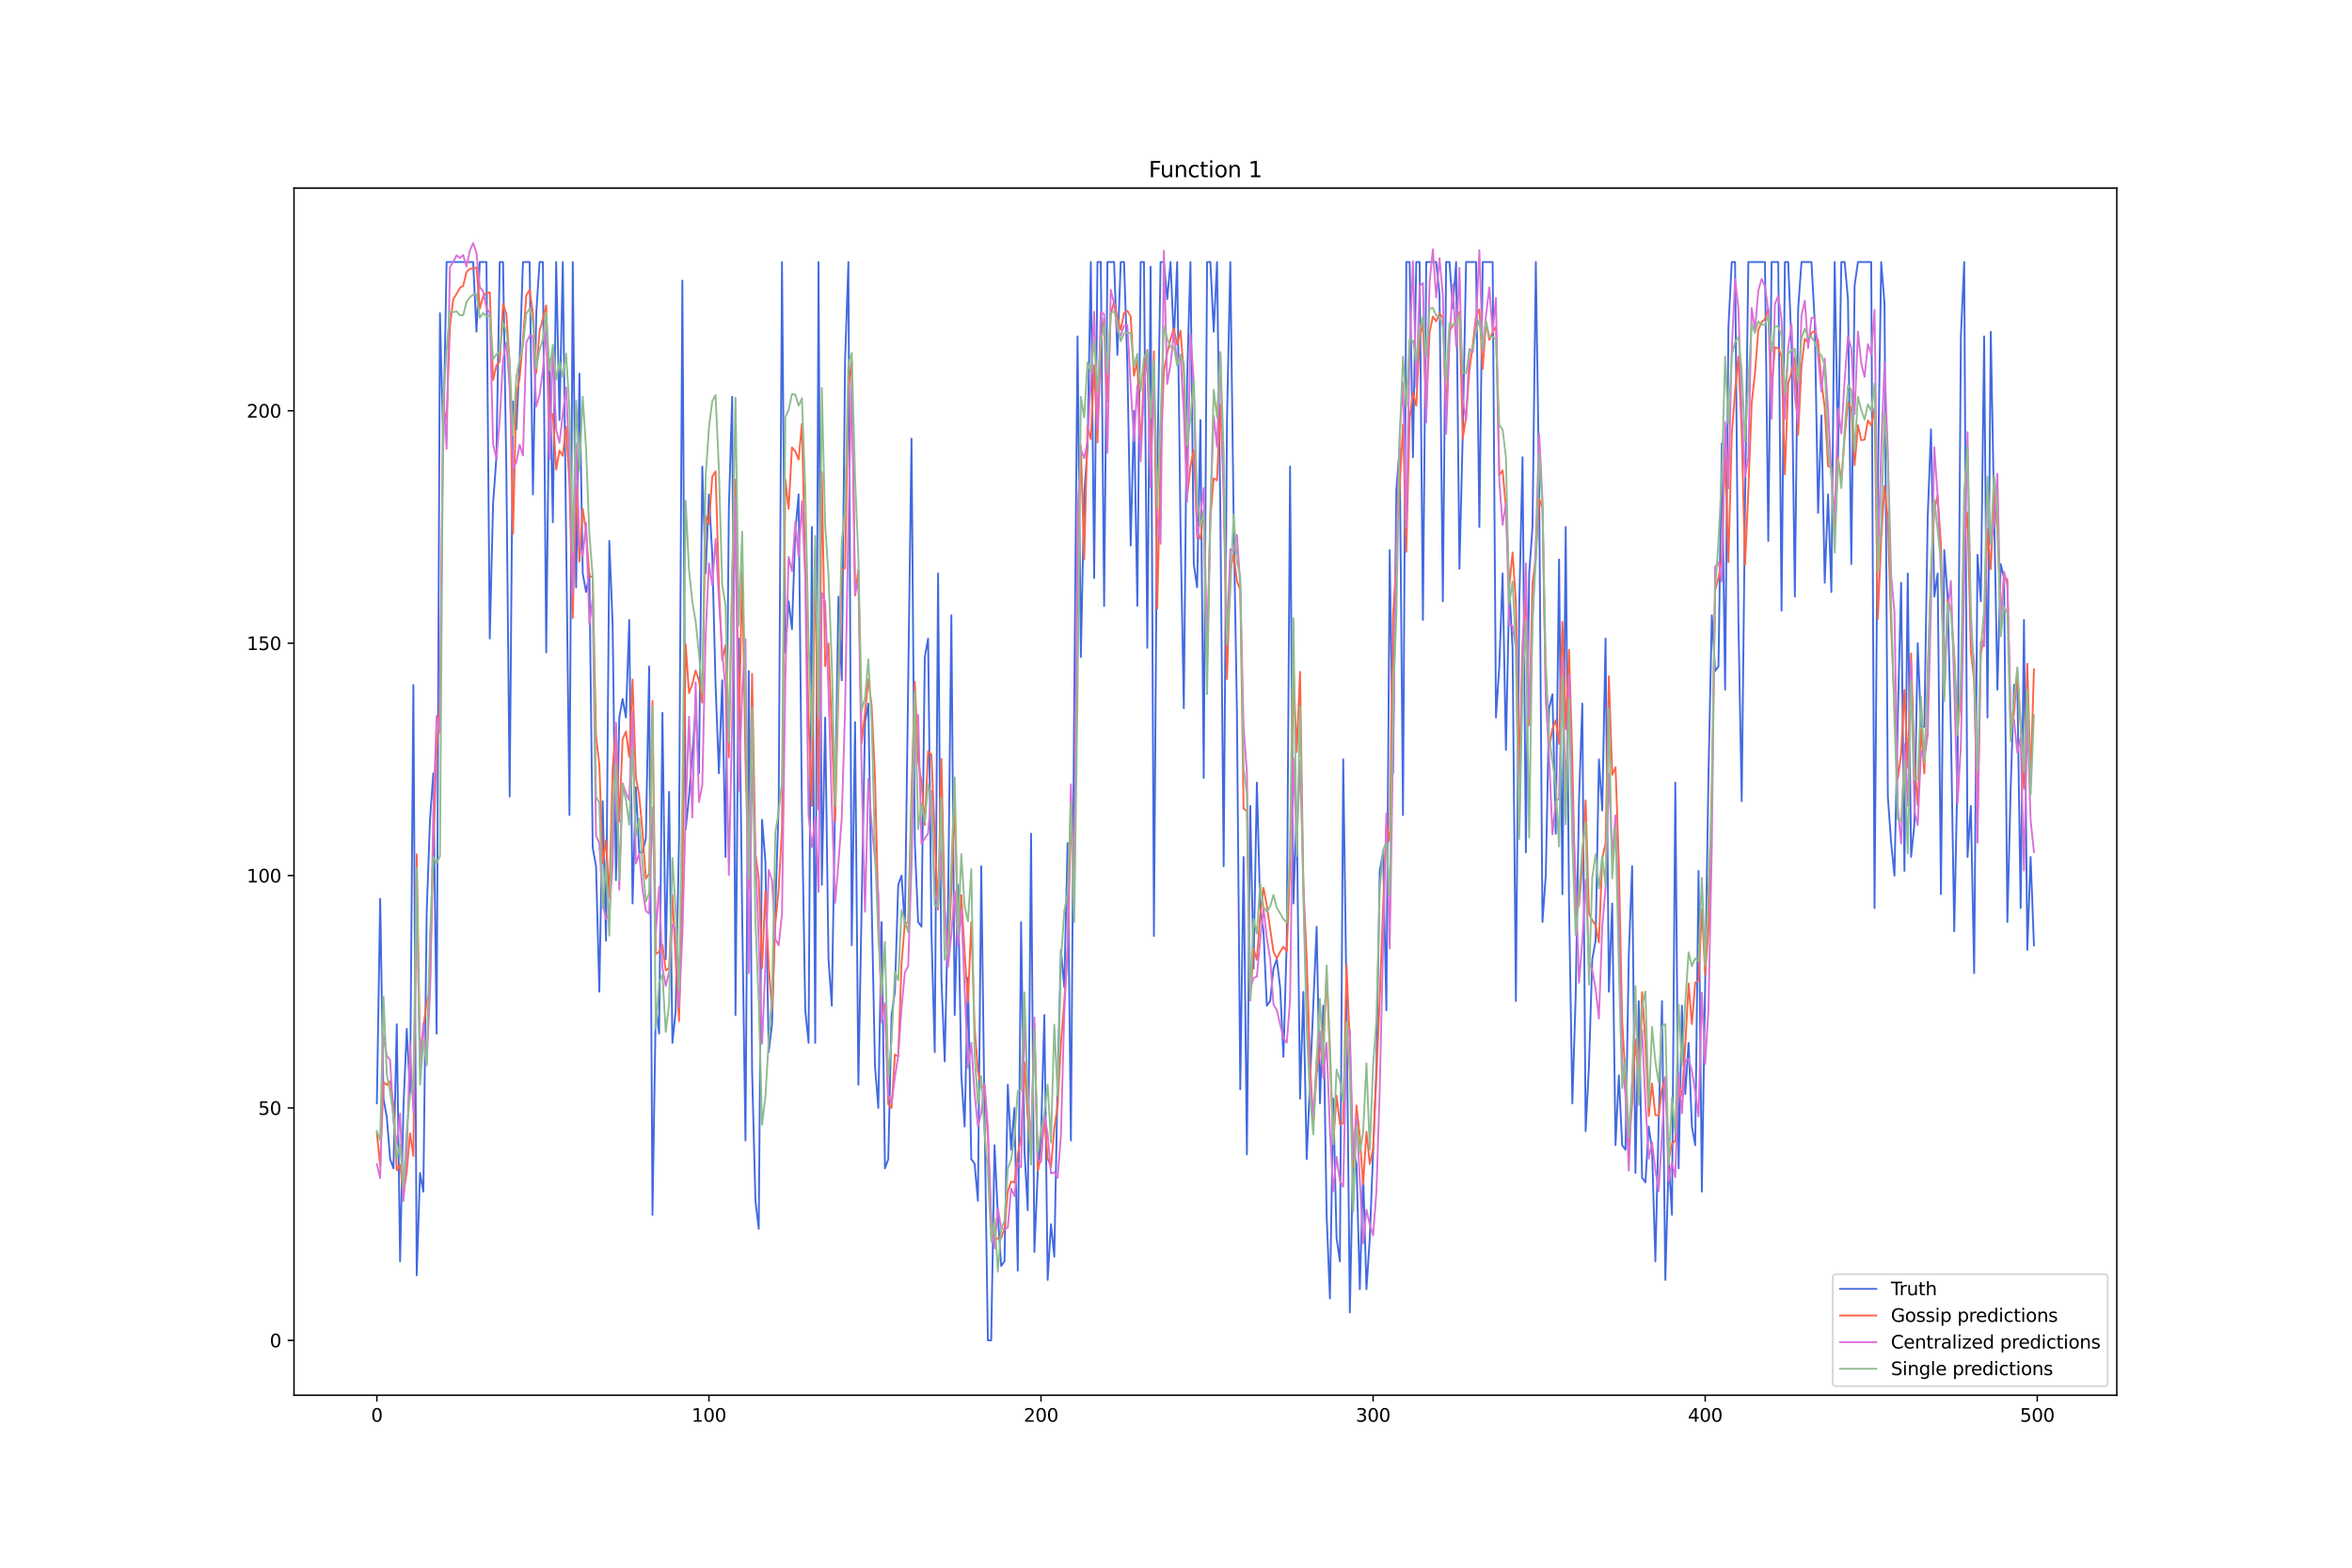<?xml version="1.0" encoding="utf-8" standalone="no"?>
<!DOCTYPE svg PUBLIC "-//W3C//DTD SVG 1.1//EN"
  "http://www.w3.org/Graphics/SVG/1.1/DTD/svg11.dtd">
<svg xmlns:xlink="http://www.w3.org/1999/xlink" width="1296pt" height="864pt" viewBox="0 0 1296 864" xmlns="http://www.w3.org/2000/svg" version="1.1">
 <defs>
  <style type="text/css">*{stroke-linejoin: round; stroke-linecap: butt}</style>
 </defs>
 <g id="figure_1">
  <g id="patch_1">
   <path d="M 0 864 
L 1296 864 
L 1296 0 
L 0 0 
z
" style="fill: #ffffff"/>
  </g>
  <g id="axes_1">
   <g id="patch_2">
    <path d="M 162 768.96 
L 1166.4 768.96 
L 1166.4 103.68 
L 162 103.68 
z
" style="fill: #ffffff"/>
   </g>
   <g id="matplotlib.axis_1">
    <g id="xtick_1">
     <g id="line2d_1">
      <defs>
       <path id="m6fb1035864" d="M 0 0 
L 0 3.5 
" style="stroke: #000000; stroke-width: 0.8"/>
      </defs>
      <g>
       <use xlink:href="#m6fb1035864" x="207.655" y="768.96" style="stroke: #000000; stroke-width: 0.8"/>
      </g>
     </g>
     <g id="text_1">
      <!-- 0 -->
      <g transform="translate(204.473 783.558) scale(0.1 -0.1)">
       <defs>
        <path id="DejaVuSans-30" d="M 2034 4250 
Q 1547 4250 1301 3770 
Q 1056 3291 1056 2328 
Q 1056 1369 1301 889 
Q 1547 409 2034 409 
Q 2525 409 2770 889 
Q 3016 1369 3016 2328 
Q 3016 3291 2770 3770 
Q 2525 4250 2034 4250 
z
M 2034 4750 
Q 2819 4750 3233 4129 
Q 3647 3509 3647 2328 
Q 3647 1150 3233 529 
Q 2819 -91 2034 -91 
Q 1250 -91 836 529 
Q 422 1150 422 2328 
Q 422 3509 836 4129 
Q 1250 4750 2034 4750 
z
" transform="scale(0.016)"/>
       </defs>
       <use xlink:href="#DejaVuSans-30"/>
      </g>
     </g>
    </g>
    <g id="xtick_2">
     <g id="line2d_2">
      <g>
       <use xlink:href="#m6fb1035864" x="390.639" y="768.96" style="stroke: #000000; stroke-width: 0.8"/>
      </g>
     </g>
     <g id="text_2">
      <!-- 100 -->
      <g transform="translate(381.095 783.558) scale(0.1 -0.1)">
       <defs>
        <path id="DejaVuSans-31" d="M 794 531 
L 1825 531 
L 1825 4091 
L 703 3866 
L 703 4441 
L 1819 4666 
L 2450 4666 
L 2450 531 
L 3481 531 
L 3481 0 
L 794 0 
L 794 531 
z
" transform="scale(0.016)"/>
       </defs>
       <use xlink:href="#DejaVuSans-31"/>
       <use xlink:href="#DejaVuSans-30" x="63.623"/>
       <use xlink:href="#DejaVuSans-30" x="127.246"/>
      </g>
     </g>
    </g>
    <g id="xtick_3">
     <g id="line2d_3">
      <g>
       <use xlink:href="#m6fb1035864" x="573.623" y="768.96" style="stroke: #000000; stroke-width: 0.8"/>
      </g>
     </g>
     <g id="text_3">
      <!-- 200 -->
      <g transform="translate(564.079 783.558) scale(0.1 -0.1)">
       <defs>
        <path id="DejaVuSans-32" d="M 1228 531 
L 3431 531 
L 3431 0 
L 469 0 
L 469 531 
Q 828 903 1448 1529 
Q 2069 2156 2228 2338 
Q 2531 2678 2651 2914 
Q 2772 3150 2772 3378 
Q 2772 3750 2511 3984 
Q 2250 4219 1831 4219 
Q 1534 4219 1204 4116 
Q 875 4013 500 3803 
L 500 4441 
Q 881 4594 1212 4672 
Q 1544 4750 1819 4750 
Q 2544 4750 2975 4387 
Q 3406 4025 3406 3419 
Q 3406 3131 3298 2873 
Q 3191 2616 2906 2266 
Q 2828 2175 2409 1742 
Q 1991 1309 1228 531 
z
" transform="scale(0.016)"/>
       </defs>
       <use xlink:href="#DejaVuSans-32"/>
       <use xlink:href="#DejaVuSans-30" x="63.623"/>
       <use xlink:href="#DejaVuSans-30" x="127.246"/>
      </g>
     </g>
    </g>
    <g id="xtick_4">
     <g id="line2d_4">
      <g>
       <use xlink:href="#m6fb1035864" x="756.607" y="768.96" style="stroke: #000000; stroke-width: 0.8"/>
      </g>
     </g>
     <g id="text_4">
      <!-- 300 -->
      <g transform="translate(747.063 783.558) scale(0.1 -0.1)">
       <defs>
        <path id="DejaVuSans-33" d="M 2597 2516 
Q 3050 2419 3304 2112 
Q 3559 1806 3559 1356 
Q 3559 666 3084 287 
Q 2609 -91 1734 -91 
Q 1441 -91 1130 -33 
Q 819 25 488 141 
L 488 750 
Q 750 597 1062 519 
Q 1375 441 1716 441 
Q 2309 441 2620 675 
Q 2931 909 2931 1356 
Q 2931 1769 2642 2001 
Q 2353 2234 1838 2234 
L 1294 2234 
L 1294 2753 
L 1863 2753 
Q 2328 2753 2575 2939 
Q 2822 3125 2822 3475 
Q 2822 3834 2567 4026 
Q 2313 4219 1838 4219 
Q 1578 4219 1281 4162 
Q 984 4106 628 3988 
L 628 4550 
Q 988 4650 1302 4700 
Q 1616 4750 1894 4750 
Q 2613 4750 3031 4423 
Q 3450 4097 3450 3541 
Q 3450 3153 3228 2886 
Q 3006 2619 2597 2516 
z
" transform="scale(0.016)"/>
       </defs>
       <use xlink:href="#DejaVuSans-33"/>
       <use xlink:href="#DejaVuSans-30" x="63.623"/>
       <use xlink:href="#DejaVuSans-30" x="127.246"/>
      </g>
     </g>
    </g>
    <g id="xtick_5">
     <g id="line2d_5">
      <g>
       <use xlink:href="#m6fb1035864" x="939.591" y="768.96" style="stroke: #000000; stroke-width: 0.8"/>
      </g>
     </g>
     <g id="text_5">
      <!-- 400 -->
      <g transform="translate(930.047 783.558) scale(0.1 -0.1)">
       <defs>
        <path id="DejaVuSans-34" d="M 2419 4116 
L 825 1625 
L 2419 1625 
L 2419 4116 
z
M 2253 4666 
L 3047 4666 
L 3047 1625 
L 3713 1625 
L 3713 1100 
L 3047 1100 
L 3047 0 
L 2419 0 
L 2419 1100 
L 313 1100 
L 313 1709 
L 2253 4666 
z
" transform="scale(0.016)"/>
       </defs>
       <use xlink:href="#DejaVuSans-34"/>
       <use xlink:href="#DejaVuSans-30" x="63.623"/>
       <use xlink:href="#DejaVuSans-30" x="127.246"/>
      </g>
     </g>
    </g>
    <g id="xtick_6">
     <g id="line2d_6">
      <g>
       <use xlink:href="#m6fb1035864" x="1122.575" y="768.96" style="stroke: #000000; stroke-width: 0.8"/>
      </g>
     </g>
     <g id="text_6">
      <!-- 500 -->
      <g transform="translate(1113.032 783.558) scale(0.1 -0.1)">
       <defs>
        <path id="DejaVuSans-35" d="M 691 4666 
L 3169 4666 
L 3169 4134 
L 1269 4134 
L 1269 2991 
Q 1406 3038 1543 3061 
Q 1681 3084 1819 3084 
Q 2600 3084 3056 2656 
Q 3513 2228 3513 1497 
Q 3513 744 3044 326 
Q 2575 -91 1722 -91 
Q 1428 -91 1123 -41 
Q 819 9 494 109 
L 494 744 
Q 775 591 1075 516 
Q 1375 441 1709 441 
Q 2250 441 2565 725 
Q 2881 1009 2881 1497 
Q 2881 1984 2565 2268 
Q 2250 2553 1709 2553 
Q 1456 2553 1204 2497 
Q 953 2441 691 2322 
L 691 4666 
z
" transform="scale(0.016)"/>
       </defs>
       <use xlink:href="#DejaVuSans-35"/>
       <use xlink:href="#DejaVuSans-30" x="63.623"/>
       <use xlink:href="#DejaVuSans-30" x="127.246"/>
      </g>
     </g>
    </g>
   </g>
   <g id="matplotlib.axis_2">
    <g id="ytick_1">
     <g id="line2d_7">
      <defs>
       <path id="m87d40d4998" d="M 0 0 
L -3.5 0 
" style="stroke: #000000; stroke-width: 0.8"/>
      </defs>
      <g>
       <use xlink:href="#m87d40d4998" x="162" y="738.72" style="stroke: #000000; stroke-width: 0.8"/>
      </g>
     </g>
     <g id="text_7">
      <!-- 0 -->
      <g transform="translate(148.637 742.519) scale(0.1 -0.1)">
       <use xlink:href="#DejaVuSans-30"/>
      </g>
     </g>
    </g>
    <g id="ytick_2">
     <g id="line2d_8">
      <g>
       <use xlink:href="#m87d40d4998" x="162" y="610.635" style="stroke: #000000; stroke-width: 0.8"/>
      </g>
     </g>
     <g id="text_8">
      <!-- 50 -->
      <g transform="translate(142.275 614.434) scale(0.1 -0.1)">
       <use xlink:href="#DejaVuSans-35"/>
       <use xlink:href="#DejaVuSans-30" x="63.623"/>
      </g>
     </g>
    </g>
    <g id="ytick_3">
     <g id="line2d_9">
      <g>
       <use xlink:href="#m87d40d4998" x="162" y="482.55" style="stroke: #000000; stroke-width: 0.8"/>
      </g>
     </g>
     <g id="text_9">
      <!-- 100 -->
      <g transform="translate(135.912 486.349) scale(0.1 -0.1)">
       <use xlink:href="#DejaVuSans-31"/>
       <use xlink:href="#DejaVuSans-30" x="63.623"/>
       <use xlink:href="#DejaVuSans-30" x="127.246"/>
      </g>
     </g>
    </g>
    <g id="ytick_4">
     <g id="line2d_10">
      <g>
       <use xlink:href="#m87d40d4998" x="162" y="354.464" style="stroke: #000000; stroke-width: 0.8"/>
      </g>
     </g>
     <g id="text_10">
      <!-- 150 -->
      <g transform="translate(135.912 358.263) scale(0.1 -0.1)">
       <use xlink:href="#DejaVuSans-31"/>
       <use xlink:href="#DejaVuSans-35" x="63.623"/>
       <use xlink:href="#DejaVuSans-30" x="127.246"/>
      </g>
     </g>
    </g>
    <g id="ytick_5">
     <g id="line2d_11">
      <g>
       <use xlink:href="#m87d40d4998" x="162" y="226.379" style="stroke: #000000; stroke-width: 0.8"/>
      </g>
     </g>
     <g id="text_11">
      <!-- 200 -->
      <g transform="translate(135.912 230.178) scale(0.1 -0.1)">
       <use xlink:href="#DejaVuSans-32"/>
       <use xlink:href="#DejaVuSans-30" x="63.623"/>
       <use xlink:href="#DejaVuSans-30" x="127.246"/>
      </g>
     </g>
    </g>
   </g>
   <g id="line2d_12">
    <path d="M 207.655 608.073 
L 209.484 495.358 
L 211.314 605.511 
L 213.144 615.758 
L 214.974 638.814 
L 216.804 643.937 
L 218.634 564.524 
L 220.463 695.171 
L 222.293 610.635 
L 224.123 567.086 
L 225.953 602.95 
L 227.783 377.52 
L 229.613 702.856 
L 231.442 646.499 
L 233.272 656.745 
L 235.102 503.043 
L 236.932 451.809 
L 238.762 426.192 
L 240.592 569.647 
L 242.422 172.583 
L 244.251 244.311 
L 246.081 144.404 
L 260.72 144.404 
L 262.55 182.83 
L 264.38 144.404 
L 268.039 144.404 
L 269.869 351.903 
L 271.699 277.613 
L 273.529 251.996 
L 275.359 144.404 
L 277.189 144.404 
L 279.018 259.681 
L 280.848 439.001 
L 282.678 221.256 
L 284.508 236.626 
L 286.338 198.2 
L 288.168 144.404 
L 291.827 144.404 
L 293.657 272.49 
L 295.487 172.583 
L 297.317 144.404 
L 299.147 144.404 
L 300.976 359.588 
L 302.806 198.2 
L 304.636 287.86 
L 306.466 144.404 
L 308.296 231.502 
L 310.126 144.404 
L 313.785 449.247 
L 315.615 144.404 
L 317.445 323.724 
L 319.275 205.885 
L 321.105 316.039 
L 322.935 326.285 
L 324.764 316.039 
L 326.594 467.179 
L 328.424 477.426 
L 330.254 546.592 
L 332.084 441.562 
L 333.914 518.413 
L 335.743 298.107 
L 337.573 344.217 
L 339.403 485.111 
L 341.233 395.452 
L 343.063 385.205 
L 344.893 395.452 
L 346.723 341.656 
L 348.552 497.92 
L 350.382 433.877 
L 352.212 469.741 
L 354.042 469.741 
L 355.872 462.056 
L 357.702 367.273 
L 359.531 669.554 
L 361.361 554.277 
L 363.191 569.647 
L 365.021 392.89 
L 366.851 528.66 
L 368.681 436.439 
L 370.51 574.771 
L 372.34 556.839 
L 374.17 462.056 
L 376 154.651 
L 377.83 456.932 
L 379.66 439.001 
L 381.489 415.945 
L 383.319 390.328 
L 385.149 426.192 
L 386.979 257.119 
L 388.809 316.039 
L 390.639 272.49 
L 392.469 305.792 
L 394.298 377.52 
L 396.128 426.192 
L 397.958 374.958 
L 399.788 472.303 
L 401.618 280.175 
L 403.448 218.694 
L 405.277 559.401 
L 407.107 351.903 
L 408.937 503.043 
L 410.767 628.567 
L 412.597 369.834 
L 414.427 590.141 
L 416.256 661.869 
L 418.086 677.239 
L 419.916 451.809 
L 421.746 474.864 
L 423.576 579.894 
L 425.406 564.524 
L 427.236 500.481 
L 429.065 444.124 
L 430.895 144.404 
L 432.725 359.588 
L 434.555 331.409 
L 436.385 346.779 
L 438.215 292.983 
L 440.044 272.49 
L 441.874 446.686 
L 443.704 556.839 
L 445.534 574.771 
L 447.364 290.422 
L 449.194 574.771 
L 451.023 144.404 
L 452.853 487.673 
L 454.683 395.452 
L 456.513 528.66 
L 458.343 554.277 
L 462.003 328.847 
L 463.832 374.958 
L 465.662 198.2 
L 467.492 144.404 
L 469.322 520.975 
L 471.152 398.013 
L 472.982 597.826 
L 476.641 398.013 
L 478.471 387.766 
L 480.301 497.92 
L 482.131 587.579 
L 483.961 610.635 
L 485.79 508.167 
L 487.62 643.937 
L 489.45 638.814 
L 491.28 559.401 
L 493.11 546.592 
L 494.94 487.673 
L 496.77 482.55 
L 498.599 510.728 
L 502.259 241.749 
L 504.089 464.618 
L 505.919 508.167 
L 507.749 510.728 
L 509.578 362.149 
L 511.408 351.903 
L 513.238 513.29 
L 515.068 579.894 
L 516.898 316.039 
L 518.728 538.907 
L 520.557 585.018 
L 522.387 500.481 
L 524.217 339.094 
L 526.047 559.401 
L 527.877 487.673 
L 529.707 592.703 
L 531.536 620.882 
L 533.366 538.907 
L 535.196 638.814 
L 537.026 641.375 
L 538.856 661.869 
L 540.686 477.426 
L 542.516 615.758 
L 544.345 738.72 
L 546.175 738.72 
L 548.005 631.128 
L 549.835 669.554 
L 551.665 697.733 
L 553.495 695.171 
L 555.324 597.826 
L 557.154 633.69 
L 558.984 610.635 
L 560.814 700.294 
L 562.644 508.167 
L 564.474 633.69 
L 566.303 666.992 
L 568.133 459.494 
L 569.963 690.048 
L 571.793 646.499 
L 573.623 626.005 
L 575.453 559.401 
L 577.283 705.418 
L 579.112 674.677 
L 580.942 692.609 
L 582.772 595.265 
L 584.602 523.537 
L 586.432 544.03 
L 588.262 464.618 
L 590.091 628.567 
L 591.921 387.766 
L 593.751 185.392 
L 595.581 362.149 
L 597.411 272.49 
L 599.241 246.873 
L 601.07 144.404 
L 602.9 318.6 
L 604.73 144.404 
L 606.56 144.404 
L 608.39 333.971 
L 610.22 144.404 
L 613.879 144.404 
L 615.709 195.639 
L 617.539 144.404 
L 619.369 144.404 
L 621.199 200.762 
L 623.029 300.668 
L 624.858 226.379 
L 626.688 333.971 
L 628.518 144.404 
L 630.348 144.404 
L 632.178 357.026 
L 634.008 146.966 
L 635.837 515.852 
L 637.667 259.681 
L 639.497 144.404 
L 641.327 144.404 
L 643.157 164.898 
L 644.987 144.404 
L 646.817 187.953 
L 648.646 144.404 
L 650.476 290.422 
L 652.306 390.328 
L 654.136 208.447 
L 655.966 144.404 
L 657.796 310.915 
L 659.625 323.724 
L 661.455 231.502 
L 663.285 428.754 
L 665.115 144.404 
L 666.945 144.404 
L 668.775 182.83 
L 670.604 144.404 
L 672.434 282.737 
L 674.264 477.426 
L 676.094 231.502 
L 677.924 144.404 
L 679.754 285.298 
L 681.583 392.89 
L 683.413 600.388 
L 685.243 472.303 
L 687.073 636.252 
L 688.903 444.124 
L 690.733 533.784 
L 692.563 431.315 
L 694.392 500.481 
L 696.222 513.29 
L 698.052 554.277 
L 699.882 551.716 
L 701.712 533.784 
L 703.542 528.66 
L 705.371 544.03 
L 707.201 582.456 
L 709.031 518.413 
L 710.861 257.119 
L 712.691 497.92 
L 714.521 446.686 
L 716.35 605.511 
L 718.18 546.592 
L 720.01 638.814 
L 725.5 510.728 
L 727.33 608.073 
L 729.159 554.277 
L 730.989 669.554 
L 732.819 715.665 
L 734.649 605.511 
L 736.479 682.362 
L 738.309 695.171 
L 740.138 418.507 
L 741.968 551.716 
L 743.798 723.35 
L 745.628 633.69 
L 747.458 641.375 
L 749.288 710.541 
L 751.117 646.499 
L 752.947 710.541 
L 754.777 682.362 
L 758.437 587.579 
L 760.267 479.988 
L 762.097 469.741 
L 763.926 556.839 
L 765.756 303.23 
L 767.586 426.192 
L 769.416 269.928 
L 771.246 246.873 
L 773.076 449.247 
L 774.905 144.404 
L 776.735 144.404 
L 778.565 251.996 
L 780.395 144.404 
L 782.225 144.404 
L 784.055 341.656 
L 785.884 144.404 
L 791.374 144.404 
L 793.204 162.336 
L 795.034 331.409 
L 796.864 144.404 
L 798.693 144.404 
L 800.523 170.021 
L 802.353 144.404 
L 804.183 313.477 
L 806.013 239.188 
L 807.843 144.404 
L 813.332 144.404 
L 815.162 290.422 
L 816.992 144.404 
L 822.481 144.404 
L 824.311 395.452 
L 826.141 367.273 
L 827.971 316.039 
L 829.801 413.383 
L 831.63 323.724 
L 833.46 357.026 
L 835.29 551.716 
L 837.12 333.971 
L 838.95 251.996 
L 840.78 469.741 
L 842.61 316.039 
L 844.439 290.422 
L 846.269 144.404 
L 848.099 269.928 
L 849.929 508.167 
L 851.759 482.55 
L 853.589 390.328 
L 855.418 382.643 
L 857.248 459.494 
L 859.078 308.354 
L 860.908 492.796 
L 862.738 290.422 
L 864.568 497.92 
L 866.397 608.073 
L 868.227 549.154 
L 870.057 441.562 
L 871.887 387.766 
L 873.717 623.443 
L 875.547 587.579 
L 877.377 528.66 
L 879.206 518.413 
L 881.036 418.507 
L 882.866 446.686 
L 884.696 351.903 
L 886.526 546.592 
L 888.356 497.92 
L 890.185 631.128 
L 892.015 592.703 
L 893.845 631.128 
L 895.675 633.69 
L 897.505 526.098 
L 899.335 477.426 
L 901.164 646.499 
L 902.994 551.716 
L 904.824 649.06 
L 906.654 651.622 
L 908.484 620.882 
L 910.314 633.69 
L 912.144 695.171 
L 913.973 618.32 
L 915.803 551.716 
L 917.633 705.418 
L 919.463 638.814 
L 921.293 669.554 
L 923.123 431.315 
L 924.952 643.937 
L 926.782 554.277 
L 928.612 602.95 
L 930.442 574.771 
L 932.272 620.882 
L 934.102 631.128 
L 935.931 479.988 
L 937.761 656.745 
L 941.421 426.192 
L 943.251 339.094 
L 945.081 369.834 
L 946.911 367.273 
L 948.74 244.311 
L 950.57 380.081 
L 952.4 180.268 
L 954.23 144.404 
L 956.06 144.404 
L 957.89 341.656 
L 959.719 441.562 
L 961.549 277.613 
L 963.379 144.404 
L 972.528 144.404 
L 974.358 298.107 
L 976.188 144.404 
L 979.848 144.404 
L 981.678 336.532 
L 983.507 144.404 
L 985.337 144.404 
L 987.167 190.515 
L 988.997 328.847 
L 990.827 170.021 
L 992.657 144.404 
L 998.146 144.404 
L 999.976 177.707 
L 1001.806 282.737 
L 1003.636 228.941 
L 1005.465 321.162 
L 1007.295 272.49 
L 1009.125 326.285 
L 1010.955 144.404 
L 1012.785 251.996 
L 1014.615 144.404 
L 1016.444 144.404 
L 1018.274 164.898 
L 1020.104 310.915 
L 1021.934 157.213 
L 1023.764 144.404 
L 1031.083 144.404 
L 1032.913 500.481 
L 1034.743 264.805 
L 1036.573 144.404 
L 1038.403 167.46 
L 1040.232 439.001 
L 1042.062 464.618 
L 1043.892 482.55 
L 1045.722 395.452 
L 1047.552 321.162 
L 1049.382 479.988 
L 1051.211 316.039 
L 1053.041 472.303 
L 1054.871 454.371 
L 1056.701 354.464 
L 1058.531 400.575 
L 1060.361 400.575 
L 1062.191 285.298 
L 1064.02 236.626 
L 1065.85 328.847 
L 1067.68 316.039 
L 1069.51 492.796 
L 1071.34 303.23 
L 1073.17 328.847 
L 1074.999 403.137 
L 1076.829 513.29 
L 1078.659 423.63 
L 1080.489 185.392 
L 1082.319 144.404 
L 1084.149 472.303 
L 1085.978 444.124 
L 1087.808 536.345 
L 1089.638 305.792 
L 1091.468 331.409 
L 1093.298 185.392 
L 1095.128 395.452 
L 1096.958 182.83 
L 1100.617 380.081 
L 1102.447 310.915 
L 1104.277 318.6 
L 1106.107 508.167 
L 1107.937 433.877 
L 1109.766 377.52 
L 1111.596 377.52 
L 1113.426 500.481 
L 1115.256 341.656 
L 1117.086 523.537 
L 1118.916 472.303 
L 1120.745 520.975 
L 1120.745 520.975 
" clip-path="url(#p982117d892)" style="fill: none; stroke: #4169e1; stroke-linecap: square"/>
   </g>
   <g id="line2d_13">
    <path d="M 207.655 624.211 
L 209.484 642.741 
L 211.314 596.403 
L 213.144 597.92 
L 214.974 595.772 
L 216.804 609.085 
L 218.634 645.034 
L 220.463 641.837 
L 222.293 658.334 
L 224.123 645.819 
L 225.953 624.6 
L 227.783 637.071 
L 229.613 470.803 
L 231.442 581.269 
L 235.102 551.879 
L 236.932 545.689 
L 238.762 467.691 
L 240.592 412.176 
L 242.422 389.63 
L 244.251 225.298 
L 246.081 231.172 
L 247.911 180.097 
L 249.741 164.914 
L 251.571 161.985 
L 253.401 158.703 
L 255.23 157.468 
L 257.06 149.872 
L 258.89 148.176 
L 260.72 147.919 
L 262.55 147.392 
L 264.38 170.088 
L 266.209 163.413 
L 268.039 161.5 
L 269.869 161.116 
L 271.699 209.549 
L 273.529 201.505 
L 275.359 199.218 
L 277.189 167.469 
L 279.018 173.223 
L 280.848 199.811 
L 282.678 294.271 
L 284.508 217.533 
L 286.338 208.353 
L 288.168 187.181 
L 289.997 162.779 
L 291.827 159.697 
L 293.657 172.806 
L 295.487 205.496 
L 297.317 182.327 
L 299.147 175.527 
L 300.976 168.24 
L 302.806 231.746 
L 304.636 228.091 
L 306.466 258.825 
L 308.296 248.305 
L 310.126 251.195 
L 311.956 235.224 
L 313.785 267.034 
L 315.615 340.598 
L 317.445 267.435 
L 319.275 309.566 
L 321.105 280.461 
L 322.935 292.815 
L 324.764 317.479 
L 326.594 317.954 
L 328.424 405.629 
L 330.254 421.537 
L 332.084 475.84 
L 333.914 463.055 
L 335.743 494.806 
L 337.573 423.686 
L 339.403 399.573 
L 341.233 452.89 
L 343.063 407.468 
L 344.893 403.14 
L 346.723 417.255 
L 348.552 374.522 
L 350.382 428.653 
L 352.212 438.387 
L 354.042 458.354 
L 355.872 484.28 
L 357.702 481.366 
L 359.531 386.292 
L 361.361 525.799 
L 363.191 524.61 
L 365.021 520.532 
L 366.851 534.855 
L 368.681 533.491 
L 370.51 493.299 
L 372.34 529.561 
L 374.17 562.82 
L 376 488.141 
L 377.83 355.081 
L 379.66 381.999 
L 381.489 376.975 
L 383.319 369.454 
L 385.149 375.181 
L 386.979 387.286 
L 388.809 284.362 
L 390.639 288.725 
L 392.469 262.715 
L 394.298 259.717 
L 396.128 322.222 
L 397.958 363.785 
L 399.788 355.524 
L 401.618 417.32 
L 403.448 317.066 
L 405.277 264.257 
L 407.107 407.197 
L 408.937 314.705 
L 410.767 418.277 
L 412.597 490.239 
L 414.427 371.395 
L 416.256 470.522 
L 418.086 484.108 
L 419.916 533.65 
L 421.746 491.155 
L 423.576 532.782 
L 425.406 556.804 
L 427.236 509.103 
L 429.065 490.108 
L 430.895 456.882 
L 432.725 264.369 
L 434.555 280.493 
L 436.385 246.599 
L 438.215 248.733 
L 440.044 253.26 
L 441.874 233.532 
L 443.704 311.683 
L 445.534 396.707 
L 447.364 444.152 
L 449.194 303.649 
L 451.023 446.144 
L 452.853 260.139 
L 454.683 367.121 
L 456.513 354.65 
L 460.173 452.546 
L 462.003 379.914 
L 463.832 314.534 
L 465.662 312.993 
L 467.492 214.141 
L 469.322 199.051 
L 471.152 328.222 
L 472.982 314.139 
L 474.811 409.477 
L 476.641 392.893 
L 478.471 374.374 
L 480.301 389.057 
L 482.131 427.884 
L 483.961 501.885 
L 485.79 556.344 
L 487.62 553.408 
L 489.45 608.562 
L 491.28 610.626 
L 493.11 581.184 
L 494.94 582.282 
L 496.77 530.949 
L 498.599 508.762 
L 500.429 508.287 
L 502.259 437.681 
L 504.089 375.784 
L 505.919 419.059 
L 507.749 431.22 
L 509.578 454.617 
L 511.408 414.034 
L 513.238 415.912 
L 515.068 461.415 
L 516.898 501.319 
L 518.728 418.264 
L 520.557 501.514 
L 522.387 530.57 
L 524.217 490.289 
L 526.047 442.389 
L 527.877 516.932 
L 529.707 493.356 
L 531.536 525.142 
L 533.366 552.432 
L 535.196 508.226 
L 537.026 566.293 
L 538.856 590.198 
L 540.686 599.26 
L 542.516 598.462 
L 544.345 626.809 
L 546.175 672.831 
L 548.005 684.214 
L 549.835 682.249 
L 551.665 682.38 
L 553.495 677.094 
L 555.324 656.475 
L 557.154 651.191 
L 558.984 651.73 
L 560.814 636.389 
L 562.644 626.476 
L 564.474 585.459 
L 566.303 616.114 
L 568.133 637.277 
L 569.963 564.193 
L 571.793 645.256 
L 573.623 637.846 
L 575.453 615.093 
L 577.283 638.451 
L 579.112 643.36 
L 580.942 621.673 
L 582.772 609.545 
L 584.602 574.97 
L 586.432 551.896 
L 588.262 525.441 
L 590.091 451.281 
L 591.921 487.822 
L 593.751 324.254 
L 595.581 245.614 
L 597.411 308.303 
L 599.241 235.048 
L 601.07 242.022 
L 602.9 201.281 
L 604.73 243.814 
L 606.56 189.813 
L 608.39 175.477 
L 610.22 221.135 
L 612.05 173.184 
L 613.879 166.124 
L 615.709 175.077 
L 617.539 181.762 
L 619.369 172.488 
L 621.199 171.344 
L 623.029 174.393 
L 624.858 207.078 
L 626.688 198.967 
L 628.518 247.687 
L 630.348 204.465 
L 632.178 192.863 
L 634.008 260.008 
L 635.837 193.651 
L 637.667 335.455 
L 639.497 253.967 
L 641.327 204.189 
L 643.157 194.596 
L 644.987 186.832 
L 646.817 181.056 
L 648.646 190.004 
L 650.476 182.241 
L 652.306 205.314 
L 654.136 273.694 
L 655.966 256.986 
L 657.796 248.15 
L 659.625 293.284 
L 661.455 297.185 
L 663.285 281.231 
L 665.115 367.101 
L 666.945 285.364 
L 668.775 263.631 
L 670.604 264.724 
L 672.434 223.023 
L 674.264 270.418 
L 676.094 374.266 
L 677.924 314.628 
L 679.754 305.473 
L 681.583 320.26 
L 683.413 325.082 
L 685.243 445.691 
L 687.073 446.939 
L 688.903 551.373 
L 690.733 522.936 
L 692.563 529.027 
L 694.392 504.354 
L 696.222 489.332 
L 698.052 499.183 
L 701.712 524.564 
L 703.542 528.226 
L 705.371 524.56 
L 707.201 521.808 
L 709.031 524.438 
L 710.861 477.977 
L 712.691 368.526 
L 714.521 414.519 
L 716.35 370.279 
L 718.18 487.808 
L 720.01 527.865 
L 721.84 586.51 
L 723.67 618.694 
L 725.5 591.949 
L 727.33 578.319 
L 729.159 573.158 
L 730.989 536.329 
L 732.819 581.397 
L 734.649 630.281 
L 736.479 603.787 
L 738.309 619.4 
L 740.138 619.131 
L 741.968 532.015 
L 743.798 575.255 
L 745.628 643.297 
L 747.458 609.243 
L 749.288 626.354 
L 751.117 652.721 
L 752.947 623.746 
L 754.777 641.535 
L 756.607 633.129 
L 758.437 592.839 
L 760.267 549.942 
L 762.097 500.243 
L 763.926 454.627 
L 765.756 463.728 
L 767.586 339.911 
L 769.416 309.74 
L 771.246 268.621 
L 773.076 233.911 
L 774.905 304.126 
L 776.735 230.631 
L 778.565 216.604 
L 780.395 223.643 
L 782.225 186.202 
L 784.055 177.899 
L 785.884 226.484 
L 787.714 183.405 
L 789.544 174.435 
L 791.374 177.105 
L 793.204 172.672 
L 795.034 175.24 
L 796.864 227.229 
L 798.693 182.5 
L 800.523 179.491 
L 802.353 176.925 
L 804.183 171.959 
L 806.013 241.638 
L 807.843 229.973 
L 809.672 204.252 
L 811.502 190.233 
L 813.332 174.119 
L 815.162 170.551 
L 816.992 203.358 
L 818.822 177.471 
L 820.651 187.332 
L 822.481 183.023 
L 824.311 179.949 
L 826.141 261.981 
L 827.971 259.257 
L 829.801 279.946 
L 831.63 323.503 
L 833.46 304.473 
L 835.29 332.179 
L 837.12 427.475 
L 838.95 354.88 
L 840.78 329.143 
L 842.61 399.684 
L 844.439 321.543 
L 846.269 307.777 
L 848.099 274.781 
L 849.929 280.253 
L 851.759 383.459 
L 853.589 412.052 
L 855.418 401.625 
L 857.248 397.02 
L 859.078 410.013 
L 860.908 342.708 
L 862.738 401.786 
L 864.568 358.146 
L 866.397 418.994 
L 868.227 503.917 
L 870.057 498.635 
L 871.887 477.217 
L 873.717 441.163 
L 875.547 503.46 
L 877.377 507.245 
L 879.206 509.912 
L 881.036 519.424 
L 882.866 473.145 
L 884.696 464.484 
L 886.526 372.719 
L 888.356 427.019 
L 890.185 422.849 
L 892.015 475.775 
L 893.845 562.444 
L 895.675 594.683 
L 897.505 631.075 
L 899.335 608.453 
L 901.164 572.933 
L 902.994 596.506 
L 904.824 546.765 
L 906.654 574.479 
L 908.484 615.178 
L 910.314 597.173 
L 912.144 614.576 
L 913.973 614.713 
L 915.803 600.157 
L 917.633 593.559 
L 919.463 639.517 
L 921.293 630.304 
L 923.123 628.723 
L 924.952 597.737 
L 926.782 604.015 
L 928.612 576.529 
L 930.442 541.927 
L 932.272 564.389 
L 934.102 541.603 
L 935.931 540.439 
L 937.761 500.957 
L 939.591 537.109 
L 941.421 511.451 
L 943.251 431.637 
L 945.081 325.157 
L 946.911 318.661 
L 948.74 308.04 
L 950.57 248.018 
L 952.4 309.82 
L 954.23 239.513 
L 956.06 215.745 
L 957.89 196.494 
L 959.719 238.159 
L 961.549 311.375 
L 963.379 270.514 
L 965.209 222.211 
L 967.039 205.628 
L 968.869 181.865 
L 970.698 177.545 
L 972.528 175.88 
L 974.358 170.094 
L 976.188 214.377 
L 978.018 191.384 
L 979.848 191.947 
L 981.678 196.4 
L 983.507 261.44 
L 985.337 211.204 
L 987.167 205.212 
L 988.997 196.905 
L 990.827 239.643 
L 992.657 201.754 
L 994.486 186.703 
L 996.316 188.895 
L 998.146 183.441 
L 999.976 182.375 
L 1001.806 188.068 
L 1003.636 210.045 
L 1005.465 224.801 
L 1007.295 256.817 
L 1009.125 257.68 
L 1010.955 294.622 
L 1012.785 252.438 
L 1014.615 265.035 
L 1016.444 240.518 
L 1018.274 221.75 
L 1020.104 224.932 
L 1021.934 256.423 
L 1023.764 234.348 
L 1025.594 242.597 
L 1027.424 242.306 
L 1029.253 231.742 
L 1031.083 234.527 
L 1032.913 224.874 
L 1034.743 341.092 
L 1036.573 296.768 
L 1038.403 267.849 
L 1040.232 286.341 
L 1042.062 345.801 
L 1043.892 389.356 
L 1045.722 429.181 
L 1047.552 415.602 
L 1049.382 380.212 
L 1051.211 423.198 
L 1053.041 360.16 
L 1054.871 419.972 
L 1056.701 443.791 
L 1058.531 401.766 
L 1060.361 426.338 
L 1064.02 317.111 
L 1065.85 281.293 
L 1067.68 273.138 
L 1069.51 299.746 
L 1071.34 383.796 
L 1073.17 330.361 
L 1074.999 336.106 
L 1076.829 360.721 
L 1078.659 401.664 
L 1080.489 384.456 
L 1082.319 298.406 
L 1084.149 282.29 
L 1085.978 359.017 
L 1087.808 375.31 
L 1089.638 451.961 
L 1091.468 360.506 
L 1093.298 351.037 
L 1095.128 291.758 
L 1096.958 313.68 
L 1098.787 270.211 
L 1100.617 292.224 
L 1102.447 340.854 
L 1104.277 317.704 
L 1106.107 319.42 
L 1107.937 403.863 
L 1109.766 393.04 
L 1111.596 370.077 
L 1113.426 399.573 
L 1115.256 434.783 
L 1117.086 365.712 
L 1118.916 428.935 
L 1120.745 368.918 
L 1120.745 368.918 
" clip-path="url(#p982117d892)" style="fill: none; stroke: #ff6347; stroke-linecap: square"/>
   </g>
   <g id="line2d_14">
    <path d="M 207.655 641.592 
L 209.484 649.277 
L 211.314 570.256 
L 213.144 581.961 
L 214.974 584.253 
L 216.804 618.123 
L 218.634 630.613 
L 220.463 613.721 
L 222.293 661.891 
L 224.123 636.678 
L 225.953 575.015 
L 227.783 613.074 
L 229.613 490.966 
L 231.442 588.452 
L 233.272 564.024 
L 235.102 586.191 
L 236.932 547.151 
L 238.762 447.335 
L 240.592 394.555 
L 242.422 403.988 
L 244.251 215.844 
L 246.081 247.336 
L 247.911 147.343 
L 249.741 144.242 
L 251.571 140.734 
L 253.401 142.164 
L 255.23 140.541 
L 257.06 146.81 
L 258.89 138.158 
L 260.72 133.92 
L 262.55 139.371 
L 264.38 158.238 
L 266.209 160.584 
L 268.039 169.631 
L 269.869 172.476 
L 271.699 244.718 
L 273.529 252.809 
L 275.359 231.504 
L 277.189 197.931 
L 279.018 188.629 
L 280.848 214.115 
L 282.678 258.388 
L 284.508 254.716 
L 286.338 245.122 
L 288.168 251.079 
L 289.997 188.854 
L 291.827 185.007 
L 293.657 185.232 
L 295.487 224.036 
L 297.317 217.63 
L 299.147 203.801 
L 300.976 180.07 
L 302.806 252.997 
L 304.636 192.279 
L 306.466 237.014 
L 308.296 244.014 
L 310.126 228.076 
L 311.956 213.561 
L 313.785 254.839 
L 315.615 327.826 
L 317.445 244.471 
L 319.275 300.506 
L 321.105 306.464 
L 322.935 288.126 
L 324.764 344.133 
L 326.594 329.911 
L 328.424 460.497 
L 330.254 464.845 
L 332.084 497.904 
L 333.914 506.514 
L 335.743 503.584 
L 337.573 476.196 
L 339.403 398.219 
L 341.233 490.349 
L 343.063 431.65 
L 344.893 437.049 
L 346.723 440.987 
L 348.552 392.47 
L 350.382 475.885 
L 352.212 470.466 
L 354.042 490.077 
L 355.872 501.919 
L 357.702 503.541 
L 359.531 445.035 
L 361.361 513.679 
L 363.191 488.724 
L 365.021 533.435 
L 366.851 543.37 
L 368.681 535.585 
L 370.51 509.571 
L 372.34 512.058 
L 374.17 555.193 
L 376 515.604 
L 377.83 448.015 
L 379.66 394.985 
L 381.489 450.576 
L 383.319 376.036 
L 385.149 442.008 
L 386.979 432.747 
L 388.809 350.49 
L 390.639 310.34 
L 392.469 322.459 
L 394.298 297.048 
L 396.128 330.537 
L 397.958 359.555 
L 399.788 379.904 
L 401.618 482.272 
L 403.448 395.746 
L 405.277 274.405 
L 407.107 435.827 
L 408.937 381.701 
L 410.767 352.344 
L 412.597 536.273 
L 414.427 422.385 
L 418.086 518.218 
L 419.916 575.198 
L 421.746 532.691 
L 423.576 479.464 
L 425.406 485.129 
L 427.236 517.456 
L 429.065 520.973 
L 430.895 503.651 
L 432.725 374.626 
L 434.555 306.919 
L 436.385 314.876 
L 438.215 287.534 
L 440.044 306.679 
L 441.874 276.327 
L 443.704 319.228 
L 445.534 449.647 
L 447.364 466.875 
L 449.194 450.633 
L 451.023 491.562 
L 452.853 326.741 
L 454.683 331.715 
L 456.513 380.686 
L 458.343 443.242 
L 460.173 497.615 
L 462.003 475.815 
L 463.832 450.622 
L 465.662 390.857 
L 467.492 288.39 
L 469.322 209.01 
L 471.152 327.417 
L 472.982 319.76 
L 474.811 427.826 
L 476.641 502.492 
L 478.471 429.2 
L 480.301 454.624 
L 483.961 491.982 
L 485.79 563.627 
L 487.62 552.746 
L 489.45 603.484 
L 491.28 607.782 
L 493.11 593.746 
L 494.94 581.787 
L 496.77 555.575 
L 498.599 535.98 
L 500.429 532.4 
L 502.259 477.285 
L 504.089 393.72 
L 505.919 394.175 
L 507.749 465.007 
L 509.578 462.047 
L 511.408 459.423 
L 513.238 435.725 
L 515.068 492.042 
L 516.898 499.097 
L 518.728 470.266 
L 522.387 532.861 
L 524.217 514.953 
L 526.047 491.033 
L 527.877 521.177 
L 529.707 501.095 
L 533.366 588.444 
L 535.196 574.774 
L 537.026 602.784 
L 538.856 620.745 
L 540.686 613.412 
L 542.516 597.307 
L 544.345 621.533 
L 546.175 672.205 
L 548.005 688.081 
L 549.835 665.826 
L 551.665 676.877 
L 553.495 677.559 
L 555.324 676.464 
L 557.154 654.952 
L 558.984 659.22 
L 560.814 640.979 
L 562.644 643.332 
L 564.474 561.661 
L 566.303 600.961 
L 568.133 631.404 
L 569.963 560.733 
L 571.793 639.389 
L 573.623 640.448 
L 575.453 614.134 
L 577.283 624.973 
L 579.112 646.752 
L 580.942 646.081 
L 582.772 649.113 
L 584.602 625.704 
L 586.432 558.126 
L 588.262 521.294 
L 590.091 432.274 
L 591.921 497.924 
L 593.751 282.384 
L 595.581 247.442 
L 597.411 252.558 
L 599.241 243.257 
L 601.07 210.071 
L 602.9 171.792 
L 604.73 236.886 
L 606.56 171.898 
L 608.39 173.05 
L 610.22 249.637 
L 612.05 159.686 
L 613.879 167.239 
L 615.709 182.573 
L 617.539 184.974 
L 619.369 179.536 
L 621.199 179.066 
L 623.029 212.965 
L 624.858 243.057 
L 626.688 212.39 
L 628.518 254.269 
L 630.348 213.885 
L 632.178 195.312 
L 634.008 268.615 
L 635.837 206.616 
L 637.667 284.456 
L 639.497 299.718 
L 641.327 138.18 
L 643.157 211.648 
L 644.987 200.753 
L 646.817 183.35 
L 648.646 199.98 
L 650.476 195.401 
L 652.306 227.475 
L 654.136 276.532 
L 655.966 184.216 
L 657.796 210.274 
L 659.625 296.622 
L 661.455 283.261 
L 663.285 268.885 
L 665.115 362.643 
L 666.945 282.061 
L 668.775 229.083 
L 670.604 246.223 
L 672.434 193.998 
L 676.094 351.24 
L 677.924 302.617 
L 679.754 303.801 
L 681.583 294.882 
L 683.413 322.292 
L 685.243 400.847 
L 687.073 425.732 
L 688.903 545.305 
L 690.733 538.929 
L 692.563 538.242 
L 694.392 517.961 
L 696.222 500.641 
L 698.052 517.082 
L 699.882 528.359 
L 701.712 553.607 
L 703.542 556.679 
L 707.201 572.221 
L 709.031 574.729 
L 710.861 551.437 
L 712.691 417.86 
L 714.521 465.421 
L 716.35 419.677 
L 718.18 486.281 
L 720.01 558.447 
L 721.84 595.976 
L 723.67 615.215 
L 725.5 584.552 
L 727.33 568.618 
L 729.159 594.11 
L 730.989 574.714 
L 732.819 622.642 
L 734.649 656.472 
L 736.479 637.521 
L 738.309 650.795 
L 740.138 654.098 
L 741.968 571.72 
L 743.798 567.494 
L 745.628 638.647 
L 747.458 615.178 
L 751.117 685.224 
L 752.947 666.704 
L 754.777 674.764 
L 756.607 680.953 
L 758.437 656.604 
L 760.267 600.373 
L 762.097 521.275 
L 763.926 448.389 
L 765.756 522.746 
L 769.416 300.904 
L 771.246 240.054 
L 773.076 210.697 
L 774.905 290.692 
L 776.735 193.307 
L 778.565 144.057 
L 780.395 213.666 
L 782.225 157.589 
L 784.055 156.021 
L 785.884 232.908 
L 787.714 155.868 
L 789.544 137.377 
L 791.374 164.001 
L 793.204 142.293 
L 795.034 162.655 
L 796.864 239.093 
L 798.693 188.838 
L 800.523 156.655 
L 802.353 190.907 
L 804.183 147.562 
L 806.013 220.008 
L 807.843 231.593 
L 809.672 192.273 
L 811.502 194.135 
L 813.332 178.081 
L 815.162 137.815 
L 816.992 193.588 
L 818.822 174.032 
L 820.651 158.388 
L 822.481 183.297 
L 824.311 164.187 
L 826.141 264.983 
L 827.971 289.279 
L 829.801 277.238 
L 831.63 344.36 
L 833.46 345.015 
L 835.29 356.613 
L 837.12 460.488 
L 838.95 361.996 
L 840.78 310.475 
L 842.61 395.633 
L 844.439 345.05 
L 846.269 298.237 
L 848.099 239.098 
L 849.929 275.296 
L 851.759 384.562 
L 853.589 416.817 
L 855.418 459.859 
L 857.248 441.375 
L 859.078 440.299 
L 860.908 363.273 
L 862.738 440.583 
L 864.568 371.971 
L 866.397 441.354 
L 868.227 484.86 
L 870.057 541.667 
L 871.887 518.353 
L 873.717 485 
L 875.547 530.242 
L 877.377 534.641 
L 879.206 544.984 
L 881.036 561.344 
L 882.866 510.502 
L 884.696 489.31 
L 886.526 426.245 
L 888.356 472.583 
L 890.185 449.379 
L 892.015 503.284 
L 893.845 584.065 
L 895.675 603.779 
L 897.505 645.208 
L 899.335 596.166 
L 901.164 553.18 
L 902.994 592.867 
L 904.824 567.628 
L 906.654 607.18 
L 908.484 638.488 
L 910.314 629.53 
L 912.144 644.631 
L 913.973 656.46 
L 917.633 593.846 
L 919.463 650.992 
L 921.293 640.595 
L 923.123 648.806 
L 924.952 591.63 
L 926.782 613.566 
L 928.612 584.153 
L 930.442 583.618 
L 932.272 590.34 
L 934.102 601.484 
L 935.931 615.276 
L 937.761 547.168 
L 939.591 586.322 
L 941.421 555.982 
L 943.251 465.577 
L 945.081 312.355 
L 946.911 309.809 
L 948.74 320.374 
L 950.57 232.713 
L 952.4 269.139 
L 954.23 193.517 
L 956.06 153.822 
L 957.89 169.647 
L 959.719 227.013 
L 961.549 262.815 
L 963.379 252.029 
L 965.209 169.751 
L 967.039 181.875 
L 968.869 160.086 
L 970.698 153.717 
L 972.528 157.846 
L 974.358 170.867 
L 976.188 230.824 
L 978.018 167.459 
L 979.848 163.062 
L 981.678 175.891 
L 983.507 230.753 
L 985.337 191.512 
L 987.167 178.618 
L 988.997 218.499 
L 990.827 233.002 
L 992.657 174.073 
L 994.486 165.64 
L 996.316 191.76 
L 998.146 175.205 
L 999.976 174.901 
L 1001.806 196.292 
L 1003.636 215.928 
L 1005.465 197.613 
L 1007.295 225.363 
L 1009.125 261.815 
L 1010.955 285.166 
L 1012.785 225.031 
L 1014.615 238.964 
L 1016.444 209.326 
L 1018.274 185.211 
L 1020.104 191.957 
L 1021.934 228.17 
L 1023.764 182.774 
L 1025.594 200.316 
L 1027.424 207.734 
L 1029.253 189.612 
L 1031.083 195.273 
L 1032.913 170.752 
L 1034.743 310.319 
L 1036.573 248.402 
L 1038.403 200.003 
L 1040.232 249.46 
L 1042.062 317.184 
L 1043.892 337.327 
L 1045.722 444.716 
L 1047.552 464.97 
L 1049.382 410.167 
L 1051.211 444.017 
L 1053.041 364.402 
L 1054.871 446.749 
L 1056.701 454.755 
L 1058.531 414.01 
L 1060.361 418.437 
L 1062.191 405.207 
L 1064.02 333.527 
L 1065.85 246.461 
L 1067.68 273.599 
L 1069.51 317.291 
L 1071.34 372.068 
L 1073.17 337.74 
L 1074.999 320.173 
L 1076.829 379.039 
L 1078.659 442.911 
L 1080.489 410.542 
L 1082.319 318.714 
L 1084.149 238.179 
L 1085.978 348.875 
L 1087.808 364.806 
L 1089.638 464.404 
L 1091.468 353.915 
L 1093.298 356.179 
L 1095.128 266.753 
L 1096.958 299.854 
L 1098.787 287.869 
L 1100.617 261.121 
L 1102.447 345.558 
L 1104.277 315.146 
L 1106.107 322.657 
L 1107.937 392.8 
L 1109.766 396.658 
L 1111.596 414.801 
L 1113.426 406.529 
L 1115.256 479.822 
L 1117.086 395.165 
L 1118.916 452.099 
L 1120.745 469.602 
L 1120.745 469.602 
" clip-path="url(#p982117d892)" style="fill: none; stroke: #da70d6; stroke-linecap: square"/>
   </g>
   <g id="line2d_15">
    <path d="M 207.655 623.392 
L 209.484 628.357 
L 211.314 549.305 
L 213.144 592.065 
L 214.974 602.073 
L 216.804 615.024 
L 218.634 638.056 
L 220.463 631.021 
L 222.293 654.833 
L 224.123 623.139 
L 225.953 603.213 
L 227.783 599.239 
L 229.613 478.302 
L 231.442 597.87 
L 233.272 573.261 
L 235.102 587.161 
L 236.932 515.453 
L 238.762 472.167 
L 240.592 475.664 
L 242.422 471.859 
L 244.251 221.441 
L 246.081 193.055 
L 247.911 171.713 
L 249.741 172.023 
L 251.571 171.593 
L 253.401 173.769 
L 255.23 173.749 
L 257.06 166.385 
L 258.89 163.842 
L 260.72 162.294 
L 262.55 162.143 
L 264.38 175.2 
L 266.209 172.525 
L 268.039 174.351 
L 269.869 173.608 
L 271.699 197.979 
L 273.529 195.335 
L 275.359 194.054 
L 277.189 178.19 
L 279.018 182.354 
L 280.848 199.987 
L 282.678 240.074 
L 284.508 207.683 
L 286.338 197.944 
L 288.168 190.725 
L 289.997 172.939 
L 291.827 170.081 
L 293.657 177.365 
L 295.487 202.882 
L 297.317 192.837 
L 299.147 187.119 
L 300.976 172.317 
L 302.806 204.185 
L 304.636 190.117 
L 306.466 209.216 
L 308.296 199.278 
L 310.126 207.797 
L 311.956 194.9 
L 313.785 225.845 
L 315.615 304.164 
L 317.445 220.9 
L 319.275 259.352 
L 321.105 218.646 
L 322.935 247.321 
L 324.764 294.427 
L 326.594 317.739 
L 328.424 439.114 
L 330.254 442.493 
L 332.084 500.52 
L 333.914 475.48 
L 335.743 515.624 
L 337.573 444.118 
L 339.403 420.978 
L 341.233 485.113 
L 343.063 432.374 
L 344.893 440.786 
L 346.723 454.572 
L 348.552 412.293 
L 350.382 460.417 
L 352.212 451.186 
L 354.042 475.982 
L 355.872 496.869 
L 357.702 492.244 
L 359.531 389.825 
L 361.361 567.131 
L 363.191 541.286 
L 365.021 537.163 
L 366.851 568.767 
L 368.681 553.509 
L 370.51 472.788 
L 372.34 502.297 
L 374.17 545.616 
L 376 438.002 
L 377.83 276 
L 379.66 314.322 
L 381.489 331.56 
L 383.319 342.539 
L 385.149 360.443 
L 386.979 382.255 
L 388.809 262.886 
L 390.639 235.762 
L 392.469 221.188 
L 394.298 217.706 
L 396.128 258.594 
L 397.958 322.362 
L 399.788 333.766 
L 401.618 409.057 
L 403.448 318.354 
L 405.277 219.208 
L 407.107 344.87 
L 408.937 293.029 
L 412.597 484.108 
L 414.427 389.825 
L 416.256 508.253 
L 418.086 551.868 
L 419.916 619.883 
L 421.746 604.491 
L 423.576 573.528 
L 425.406 549.148 
L 427.236 458.787 
L 429.065 447.405 
L 430.895 431.191 
L 432.725 229.814 
L 434.555 226.064 
L 436.385 217.158 
L 438.215 217.446 
L 440.044 223.607 
L 441.874 219.459 
L 443.704 268.659 
L 445.534 352.991 
L 447.364 406.306 
L 449.194 295.433 
L 451.023 395.396 
L 452.853 213.755 
L 454.683 289.283 
L 456.513 316.777 
L 458.343 365.879 
L 460.173 443.985 
L 463.832 298.757 
L 465.662 280.351 
L 467.492 200.539 
L 469.322 194.51 
L 471.152 263.199 
L 472.982 307.365 
L 474.811 391.485 
L 476.641 384.721 
L 478.471 363.455 
L 480.301 397.438 
L 482.131 469.044 
L 483.961 515.846 
L 485.79 548.54 
L 487.62 519.11 
L 489.45 593.677 
L 491.28 573.284 
L 493.11 535.363 
L 494.94 540.278 
L 496.77 501.574 
L 500.429 513.824 
L 504.089 381.077 
L 505.919 456.994 
L 507.749 442.621 
L 509.578 453.094 
L 511.408 432.099 
L 513.238 441.768 
L 515.068 498.945 
L 516.898 499.628 
L 518.728 439.565 
L 520.557 528.971 
L 522.387 524.631 
L 526.047 428.457 
L 527.877 514.772 
L 529.707 470.694 
L 531.536 499.643 
L 533.366 507.822 
L 535.196 479.044 
L 537.026 581.317 
L 538.856 608.461 
L 540.686 593.179 
L 542.516 624.548 
L 544.345 645.773 
L 546.175 684.285 
L 548.005 671.528 
L 549.835 700.799 
L 551.665 677.096 
L 553.495 672.776 
L 555.324 643.903 
L 557.154 639.233 
L 558.984 626.424 
L 560.814 601.173 
L 562.644 600.935 
L 564.474 546.948 
L 566.303 604.88 
L 568.133 641.909 
L 569.963 567.316 
L 571.793 635.295 
L 573.623 623.238 
L 575.453 613.367 
L 577.283 597.772 
L 579.112 629.765 
L 580.942 564.72 
L 582.772 603.914 
L 584.602 529.347 
L 586.432 502.079 
L 588.262 492.387 
L 590.091 442.763 
L 591.921 508.199 
L 593.751 383.067 
L 595.581 218.631 
L 597.411 230.164 
L 599.241 199.725 
L 601.07 204.767 
L 602.9 187.865 
L 604.73 215.248 
L 606.56 187.939 
L 608.39 178.989 
L 610.22 205.641 
L 612.05 172.399 
L 613.879 171.589 
L 615.709 177.646 
L 617.539 188.027 
L 619.369 183.754 
L 621.199 183.432 
L 623.029 183.596 
L 624.858 201.814 
L 626.688 195.059 
L 628.518 215.538 
L 630.348 197.124 
L 632.178 193.989 
L 634.008 230.272 
L 635.837 198.578 
L 637.667 280.078 
L 641.327 179.99 
L 643.157 186.624 
L 644.987 191.256 
L 646.817 191.049 
L 648.646 201.578 
L 650.476 195.355 
L 652.306 200.311 
L 654.136 245.537 
L 655.966 230.251 
L 657.796 209.79 
L 659.625 274.71 
L 661.455 289.972 
L 663.285 281.878 
L 665.115 382.611 
L 666.945 283.739 
L 668.775 214.777 
L 670.604 230.072 
L 672.434 194.498 
L 674.264 248.843 
L 676.094 355.227 
L 677.924 325.479 
L 679.754 283.645 
L 681.583 309.271 
L 683.413 317.765 
L 685.243 423.425 
L 687.073 437.544 
L 688.903 550.73 
L 690.733 506.503 
L 692.563 514.536 
L 694.392 486.873 
L 696.222 500.033 
L 698.052 502.411 
L 699.882 499.588 
L 701.712 493.207 
L 703.542 500.35 
L 705.371 503.309 
L 707.201 506.608 
L 709.031 508.362 
L 710.861 467.433 
L 712.691 340.701 
L 714.521 471.737 
L 716.35 389.411 
L 718.18 495.225 
L 720.01 565.372 
L 721.84 605.082 
L 723.67 625.253 
L 725.5 584.27 
L 727.33 550.412 
L 729.159 586.667 
L 730.989 531.991 
L 732.819 575.63 
L 734.649 630.8 
L 736.479 589.391 
L 738.309 595.42 
L 740.138 607.293 
L 741.968 563.265 
L 743.798 590.929 
L 745.628 667.749 
L 747.458 620.107 
L 749.288 635.42 
L 751.117 624.114 
L 752.947 585.967 
L 754.777 633.782 
L 756.607 587.203 
L 758.437 562.069 
L 760.267 490.177 
L 762.097 468.368 
L 763.926 464.551 
L 765.756 493.233 
L 767.586 384.454 
L 769.416 339.981 
L 771.246 241.705 
L 773.076 196.385 
L 774.905 224.078 
L 776.735 186.806 
L 778.565 187.752 
L 780.395 198.948 
L 782.225 182.074 
L 784.055 174.472 
L 785.884 196.767 
L 787.714 170.031 
L 789.544 169.729 
L 791.374 173.838 
L 793.204 174.515 
L 795.034 180.092 
L 796.864 209.628 
L 798.693 178.008 
L 800.523 179.372 
L 802.353 178.312 
L 804.183 173.679 
L 806.013 205.388 
L 807.843 205.569 
L 809.672 193.348 
L 811.502 192.222 
L 813.332 182.305 
L 815.162 176.308 
L 816.992 192.646 
L 818.822 176.955 
L 820.651 185.626 
L 822.481 185.704 
L 824.311 187.034 
L 826.141 234.217 
L 827.971 236.768 
L 829.801 252.004 
L 831.63 332.832 
L 833.46 320.494 
L 835.29 356.243 
L 837.12 462.401 
L 838.95 377.051 
L 840.78 342.602 
L 842.61 461.521 
L 844.439 339.567 
L 846.269 309.285 
L 848.099 250.54 
L 849.929 278.198 
L 851.759 364.995 
L 853.589 405.993 
L 857.248 432.878 
L 859.078 466.529 
L 860.908 372.425 
L 862.738 454.324 
L 864.568 384.98 
L 866.397 465.081 
L 868.227 515.27 
L 870.057 493.236 
L 871.887 467.076 
L 873.717 453.134 
L 875.547 542.596 
L 877.377 483.631 
L 879.206 470.83 
L 881.036 489.791 
L 882.866 471.663 
L 884.696 487.845 
L 886.526 390.403 
L 888.356 484.113 
L 890.185 455.708 
L 892.015 532.73 
L 893.845 599.706 
L 895.675 583.823 
L 897.505 627.044 
L 899.335 595.977 
L 901.164 543.42 
L 902.994 609.016 
L 904.824 554.404 
L 906.654 546.428 
L 908.484 609.938 
L 910.314 565.982 
L 912.144 585.202 
L 913.973 596.689 
L 915.803 565.506 
L 917.633 564.429 
L 919.463 641.965 
L 921.293 604.802 
L 923.123 624.627 
L 924.952 553.608 
L 926.782 587.357 
L 928.612 552.803 
L 930.442 524.853 
L 932.272 532.447 
L 934.102 528.203 
L 935.931 529.924 
L 937.761 483.78 
L 939.591 532.455 
L 943.251 443.293 
L 945.081 325.294 
L 946.911 298.074 
L 948.74 262.068 
L 950.57 196.591 
L 952.4 233.611 
L 954.23 195.996 
L 956.06 188.509 
L 957.89 185.681 
L 959.719 204.451 
L 961.549 243.109 
L 965.209 178.734 
L 967.039 183.495 
L 968.869 177.183 
L 970.698 178.9 
L 972.528 179.011 
L 974.358 173.824 
L 976.188 193.505 
L 978.018 179.659 
L 979.848 179.975 
L 981.678 184.978 
L 983.507 217.032 
L 985.337 194.564 
L 987.167 193.074 
L 988.997 192.347 
L 990.827 210.701 
L 992.657 186.455 
L 994.486 181.047 
L 996.316 185.817 
L 998.146 185.673 
L 999.976 188.659 
L 1001.806 194.046 
L 1003.636 195.851 
L 1005.465 201.513 
L 1007.295 248.197 
L 1009.125 261.257 
L 1010.955 304.651 
L 1012.785 253.254 
L 1014.615 268.994 
L 1016.444 237.073 
L 1018.274 212.128 
L 1020.104 214.909 
L 1021.934 248.436 
L 1023.764 218.594 
L 1025.594 226.074 
L 1027.424 231.191 
L 1029.253 222.807 
L 1031.083 226.594 
L 1032.913 211.432 
L 1034.743 315.249 
L 1036.573 288.96 
L 1038.403 227.822 
L 1040.232 255.662 
L 1042.062 333.421 
L 1043.892 396.348 
L 1045.722 451.568 
L 1047.552 452.334 
L 1049.382 419.74 
L 1051.211 470.399 
L 1053.041 375.357 
L 1054.871 429.697 
L 1056.701 429.353 
L 1058.531 384.088 
L 1060.361 420.268 
L 1062.191 375.347 
L 1064.02 315.693 
L 1065.85 275.351 
L 1067.68 292.034 
L 1069.51 309.848 
L 1071.34 386.546 
L 1073.17 332.171 
L 1074.999 337.325 
L 1076.829 364.002 
L 1078.659 405.293 
L 1080.489 373.37 
L 1082.319 270.784 
L 1084.149 246.452 
L 1085.978 335.937 
L 1087.808 374.187 
L 1089.638 424.538 
L 1091.468 357.033 
L 1093.298 336.337 
L 1095.128 262.715 
L 1096.958 300.027 
L 1098.787 261.834 
L 1100.617 282.428 
L 1102.447 350.655 
L 1104.277 334.377 
L 1106.107 337.983 
L 1107.937 408.466 
L 1109.766 385.264 
L 1111.596 367.697 
L 1113.426 398.697 
L 1115.256 425.838 
L 1117.086 380.103 
L 1118.916 438.026 
L 1120.745 394.117 
L 1120.745 394.117 
" clip-path="url(#p982117d892)" style="fill: none; stroke: #8fbc8f; stroke-linecap: square"/>
   </g>
   <g id="patch_3">
    <path d="M 162 768.96 
L 162 103.68 
" style="fill: none; stroke: #000000; stroke-width: 0.8; stroke-linejoin: miter; stroke-linecap: square"/>
   </g>
   <g id="patch_4">
    <path d="M 1166.4 768.96 
L 1166.4 103.68 
" style="fill: none; stroke: #000000; stroke-width: 0.8; stroke-linejoin: miter; stroke-linecap: square"/>
   </g>
   <g id="patch_5">
    <path d="M 162 768.96 
L 1166.4 768.96 
" style="fill: none; stroke: #000000; stroke-width: 0.8; stroke-linejoin: miter; stroke-linecap: square"/>
   </g>
   <g id="patch_6">
    <path d="M 162 103.68 
L 1166.4 103.68 
" style="fill: none; stroke: #000000; stroke-width: 0.8; stroke-linejoin: miter; stroke-linecap: square"/>
   </g>
   <g id="text_12">
    <!-- Function 1 -->
    <g transform="translate(632.958 97.68) scale(0.12 -0.12)">
     <defs>
      <path id="DejaVuSans-46" d="M 628 4666 
L 3309 4666 
L 3309 4134 
L 1259 4134 
L 1259 2759 
L 3109 2759 
L 3109 2228 
L 1259 2228 
L 1259 0 
L 628 0 
L 628 4666 
z
" transform="scale(0.016)"/>
      <path id="DejaVuSans-75" d="M 544 1381 
L 544 3500 
L 1119 3500 
L 1119 1403 
Q 1119 906 1312 657 
Q 1506 409 1894 409 
Q 2359 409 2629 706 
Q 2900 1003 2900 1516 
L 2900 3500 
L 3475 3500 
L 3475 0 
L 2900 0 
L 2900 538 
Q 2691 219 2414 64 
Q 2138 -91 1772 -91 
Q 1169 -91 856 284 
Q 544 659 544 1381 
z
M 1991 3584 
L 1991 3584 
z
" transform="scale(0.016)"/>
      <path id="DejaVuSans-6e" d="M 3513 2113 
L 3513 0 
L 2938 0 
L 2938 2094 
Q 2938 2591 2744 2837 
Q 2550 3084 2163 3084 
Q 1697 3084 1428 2787 
Q 1159 2491 1159 1978 
L 1159 0 
L 581 0 
L 581 3500 
L 1159 3500 
L 1159 2956 
Q 1366 3272 1645 3428 
Q 1925 3584 2291 3584 
Q 2894 3584 3203 3211 
Q 3513 2838 3513 2113 
z
" transform="scale(0.016)"/>
      <path id="DejaVuSans-63" d="M 3122 3366 
L 3122 2828 
Q 2878 2963 2633 3030 
Q 2388 3097 2138 3097 
Q 1578 3097 1268 2742 
Q 959 2388 959 1747 
Q 959 1106 1268 751 
Q 1578 397 2138 397 
Q 2388 397 2633 464 
Q 2878 531 3122 666 
L 3122 134 
Q 2881 22 2623 -34 
Q 2366 -91 2075 -91 
Q 1284 -91 818 406 
Q 353 903 353 1747 
Q 353 2603 823 3093 
Q 1294 3584 2113 3584 
Q 2378 3584 2631 3529 
Q 2884 3475 3122 3366 
z
" transform="scale(0.016)"/>
      <path id="DejaVuSans-74" d="M 1172 4494 
L 1172 3500 
L 2356 3500 
L 2356 3053 
L 1172 3053 
L 1172 1153 
Q 1172 725 1289 603 
Q 1406 481 1766 481 
L 2356 481 
L 2356 0 
L 1766 0 
Q 1100 0 847 248 
Q 594 497 594 1153 
L 594 3053 
L 172 3053 
L 172 3500 
L 594 3500 
L 594 4494 
L 1172 4494 
z
" transform="scale(0.016)"/>
      <path id="DejaVuSans-69" d="M 603 3500 
L 1178 3500 
L 1178 0 
L 603 0 
L 603 3500 
z
M 603 4863 
L 1178 4863 
L 1178 4134 
L 603 4134 
L 603 4863 
z
" transform="scale(0.016)"/>
      <path id="DejaVuSans-6f" d="M 1959 3097 
Q 1497 3097 1228 2736 
Q 959 2375 959 1747 
Q 959 1119 1226 758 
Q 1494 397 1959 397 
Q 2419 397 2687 759 
Q 2956 1122 2956 1747 
Q 2956 2369 2687 2733 
Q 2419 3097 1959 3097 
z
M 1959 3584 
Q 2709 3584 3137 3096 
Q 3566 2609 3566 1747 
Q 3566 888 3137 398 
Q 2709 -91 1959 -91 
Q 1206 -91 779 398 
Q 353 888 353 1747 
Q 353 2609 779 3096 
Q 1206 3584 1959 3584 
z
" transform="scale(0.016)"/>
      <path id="DejaVuSans-20" transform="scale(0.016)"/>
     </defs>
     <use xlink:href="#DejaVuSans-46"/>
     <use xlink:href="#DejaVuSans-75" x="52.02"/>
     <use xlink:href="#DejaVuSans-6e" x="115.398"/>
     <use xlink:href="#DejaVuSans-63" x="178.777"/>
     <use xlink:href="#DejaVuSans-74" x="233.758"/>
     <use xlink:href="#DejaVuSans-69" x="272.967"/>
     <use xlink:href="#DejaVuSans-6f" x="300.75"/>
     <use xlink:href="#DejaVuSans-6e" x="361.932"/>
     <use xlink:href="#DejaVuSans-20" x="425.311"/>
     <use xlink:href="#DejaVuSans-31" x="457.098"/>
    </g>
   </g>
   <g id="legend_1">
    <g id="patch_7">
     <path d="M 1011.906 763.96 
L 1159.4 763.96 
Q 1161.4 763.96 1161.4 761.96 
L 1161.4 704.247 
Q 1161.4 702.247 1159.4 702.247 
L 1011.906 702.247 
Q 1009.906 702.247 1009.906 704.247 
L 1009.906 761.96 
Q 1009.906 763.96 1011.906 763.96 
z
" style="fill: #ffffff; opacity: 0.8; stroke: #cccccc; stroke-linejoin: miter"/>
    </g>
    <g id="line2d_16">
     <path d="M 1013.906 710.346 
L 1023.906 710.346 
L 1033.906 710.346 
" style="fill: none; stroke: #4169e1; stroke-linecap: square"/>
    </g>
    <g id="text_13">
     <!-- Truth -->
     <g transform="translate(1041.906 713.846) scale(0.1 -0.1)">
      <defs>
       <path id="DejaVuSans-54" d="M -19 4666 
L 3928 4666 
L 3928 4134 
L 2272 4134 
L 2272 0 
L 1638 0 
L 1638 4134 
L -19 4134 
L -19 4666 
z
" transform="scale(0.016)"/>
       <path id="DejaVuSans-72" d="M 2631 2963 
Q 2534 3019 2420 3045 
Q 2306 3072 2169 3072 
Q 1681 3072 1420 2755 
Q 1159 2438 1159 1844 
L 1159 0 
L 581 0 
L 581 3500 
L 1159 3500 
L 1159 2956 
Q 1341 3275 1631 3429 
Q 1922 3584 2338 3584 
Q 2397 3584 2469 3576 
Q 2541 3569 2628 3553 
L 2631 2963 
z
" transform="scale(0.016)"/>
       <path id="DejaVuSans-68" d="M 3513 2113 
L 3513 0 
L 2938 0 
L 2938 2094 
Q 2938 2591 2744 2837 
Q 2550 3084 2163 3084 
Q 1697 3084 1428 2787 
Q 1159 2491 1159 1978 
L 1159 0 
L 581 0 
L 581 4863 
L 1159 4863 
L 1159 2956 
Q 1366 3272 1645 3428 
Q 1925 3584 2291 3584 
Q 2894 3584 3203 3211 
Q 3513 2838 3513 2113 
z
" transform="scale(0.016)"/>
      </defs>
      <use xlink:href="#DejaVuSans-54"/>
      <use xlink:href="#DejaVuSans-72" x="46.334"/>
      <use xlink:href="#DejaVuSans-75" x="87.447"/>
      <use xlink:href="#DejaVuSans-74" x="150.826"/>
      <use xlink:href="#DejaVuSans-68" x="190.035"/>
     </g>
    </g>
    <g id="line2d_17">
     <path d="M 1013.906 725.024 
L 1023.906 725.024 
L 1033.906 725.024 
" style="fill: none; stroke: #ff6347; stroke-linecap: square"/>
    </g>
    <g id="text_14">
     <!-- Gossip predictions -->
     <g transform="translate(1041.906 728.524) scale(0.1 -0.1)">
      <defs>
       <path id="DejaVuSans-47" d="M 3809 666 
L 3809 1919 
L 2778 1919 
L 2778 2438 
L 4434 2438 
L 4434 434 
Q 4069 175 3628 42 
Q 3188 -91 2688 -91 
Q 1594 -91 976 548 
Q 359 1188 359 2328 
Q 359 3472 976 4111 
Q 1594 4750 2688 4750 
Q 3144 4750 3555 4637 
Q 3966 4525 4313 4306 
L 4313 3634 
Q 3963 3931 3569 4081 
Q 3175 4231 2741 4231 
Q 1884 4231 1454 3753 
Q 1025 3275 1025 2328 
Q 1025 1384 1454 906 
Q 1884 428 2741 428 
Q 3075 428 3337 486 
Q 3600 544 3809 666 
z
" transform="scale(0.016)"/>
       <path id="DejaVuSans-73" d="M 2834 3397 
L 2834 2853 
Q 2591 2978 2328 3040 
Q 2066 3103 1784 3103 
Q 1356 3103 1142 2972 
Q 928 2841 928 2578 
Q 928 2378 1081 2264 
Q 1234 2150 1697 2047 
L 1894 2003 
Q 2506 1872 2764 1633 
Q 3022 1394 3022 966 
Q 3022 478 2636 193 
Q 2250 -91 1575 -91 
Q 1294 -91 989 -36 
Q 684 19 347 128 
L 347 722 
Q 666 556 975 473 
Q 1284 391 1588 391 
Q 1994 391 2212 530 
Q 2431 669 2431 922 
Q 2431 1156 2273 1281 
Q 2116 1406 1581 1522 
L 1381 1569 
Q 847 1681 609 1914 
Q 372 2147 372 2553 
Q 372 3047 722 3315 
Q 1072 3584 1716 3584 
Q 2034 3584 2315 3537 
Q 2597 3491 2834 3397 
z
" transform="scale(0.016)"/>
       <path id="DejaVuSans-70" d="M 1159 525 
L 1159 -1331 
L 581 -1331 
L 581 3500 
L 1159 3500 
L 1159 2969 
Q 1341 3281 1617 3432 
Q 1894 3584 2278 3584 
Q 2916 3584 3314 3078 
Q 3713 2572 3713 1747 
Q 3713 922 3314 415 
Q 2916 -91 2278 -91 
Q 1894 -91 1617 61 
Q 1341 213 1159 525 
z
M 3116 1747 
Q 3116 2381 2855 2742 
Q 2594 3103 2138 3103 
Q 1681 3103 1420 2742 
Q 1159 2381 1159 1747 
Q 1159 1113 1420 752 
Q 1681 391 2138 391 
Q 2594 391 2855 752 
Q 3116 1113 3116 1747 
z
" transform="scale(0.016)"/>
       <path id="DejaVuSans-65" d="M 3597 1894 
L 3597 1613 
L 953 1613 
Q 991 1019 1311 708 
Q 1631 397 2203 397 
Q 2534 397 2845 478 
Q 3156 559 3463 722 
L 3463 178 
Q 3153 47 2828 -22 
Q 2503 -91 2169 -91 
Q 1331 -91 842 396 
Q 353 884 353 1716 
Q 353 2575 817 3079 
Q 1281 3584 2069 3584 
Q 2775 3584 3186 3129 
Q 3597 2675 3597 1894 
z
M 3022 2063 
Q 3016 2534 2758 2815 
Q 2500 3097 2075 3097 
Q 1594 3097 1305 2825 
Q 1016 2553 972 2059 
L 3022 2063 
z
" transform="scale(0.016)"/>
       <path id="DejaVuSans-64" d="M 2906 2969 
L 2906 4863 
L 3481 4863 
L 3481 0 
L 2906 0 
L 2906 525 
Q 2725 213 2448 61 
Q 2172 -91 1784 -91 
Q 1150 -91 751 415 
Q 353 922 353 1747 
Q 353 2572 751 3078 
Q 1150 3584 1784 3584 
Q 2172 3584 2448 3432 
Q 2725 3281 2906 2969 
z
M 947 1747 
Q 947 1113 1208 752 
Q 1469 391 1925 391 
Q 2381 391 2643 752 
Q 2906 1113 2906 1747 
Q 2906 2381 2643 2742 
Q 2381 3103 1925 3103 
Q 1469 3103 1208 2742 
Q 947 2381 947 1747 
z
" transform="scale(0.016)"/>
      </defs>
      <use xlink:href="#DejaVuSans-47"/>
      <use xlink:href="#DejaVuSans-6f" x="77.49"/>
      <use xlink:href="#DejaVuSans-73" x="138.672"/>
      <use xlink:href="#DejaVuSans-73" x="190.771"/>
      <use xlink:href="#DejaVuSans-69" x="242.871"/>
      <use xlink:href="#DejaVuSans-70" x="270.654"/>
      <use xlink:href="#DejaVuSans-20" x="334.131"/>
      <use xlink:href="#DejaVuSans-70" x="365.918"/>
      <use xlink:href="#DejaVuSans-72" x="429.395"/>
      <use xlink:href="#DejaVuSans-65" x="468.258"/>
      <use xlink:href="#DejaVuSans-64" x="529.781"/>
      <use xlink:href="#DejaVuSans-69" x="593.258"/>
      <use xlink:href="#DejaVuSans-63" x="621.041"/>
      <use xlink:href="#DejaVuSans-74" x="676.021"/>
      <use xlink:href="#DejaVuSans-69" x="715.23"/>
      <use xlink:href="#DejaVuSans-6f" x="743.014"/>
      <use xlink:href="#DejaVuSans-6e" x="804.195"/>
      <use xlink:href="#DejaVuSans-73" x="867.574"/>
     </g>
    </g>
    <g id="line2d_18">
     <path d="M 1013.906 739.702 
L 1023.906 739.702 
L 1033.906 739.702 
" style="fill: none; stroke: #da70d6; stroke-linecap: square"/>
    </g>
    <g id="text_15">
     <!-- Centralized predictions -->
     <g transform="translate(1041.906 743.202) scale(0.1 -0.1)">
      <defs>
       <path id="DejaVuSans-43" d="M 4122 4306 
L 4122 3641 
Q 3803 3938 3442 4084 
Q 3081 4231 2675 4231 
Q 1875 4231 1450 3742 
Q 1025 3253 1025 2328 
Q 1025 1406 1450 917 
Q 1875 428 2675 428 
Q 3081 428 3442 575 
Q 3803 722 4122 1019 
L 4122 359 
Q 3791 134 3420 21 
Q 3050 -91 2638 -91 
Q 1578 -91 968 557 
Q 359 1206 359 2328 
Q 359 3453 968 4101 
Q 1578 4750 2638 4750 
Q 3056 4750 3426 4639 
Q 3797 4528 4122 4306 
z
" transform="scale(0.016)"/>
       <path id="DejaVuSans-61" d="M 2194 1759 
Q 1497 1759 1228 1600 
Q 959 1441 959 1056 
Q 959 750 1161 570 
Q 1363 391 1709 391 
Q 2188 391 2477 730 
Q 2766 1069 2766 1631 
L 2766 1759 
L 2194 1759 
z
M 3341 1997 
L 3341 0 
L 2766 0 
L 2766 531 
Q 2569 213 2275 61 
Q 1981 -91 1556 -91 
Q 1019 -91 701 211 
Q 384 513 384 1019 
Q 384 1609 779 1909 
Q 1175 2209 1959 2209 
L 2766 2209 
L 2766 2266 
Q 2766 2663 2505 2880 
Q 2244 3097 1772 3097 
Q 1472 3097 1187 3025 
Q 903 2953 641 2809 
L 641 3341 
Q 956 3463 1253 3523 
Q 1550 3584 1831 3584 
Q 2591 3584 2966 3190 
Q 3341 2797 3341 1997 
z
" transform="scale(0.016)"/>
       <path id="DejaVuSans-6c" d="M 603 4863 
L 1178 4863 
L 1178 0 
L 603 0 
L 603 4863 
z
" transform="scale(0.016)"/>
       <path id="DejaVuSans-7a" d="M 353 3500 
L 3084 3500 
L 3084 2975 
L 922 459 
L 3084 459 
L 3084 0 
L 275 0 
L 275 525 
L 2438 3041 
L 353 3041 
L 353 3500 
z
" transform="scale(0.016)"/>
      </defs>
      <use xlink:href="#DejaVuSans-43"/>
      <use xlink:href="#DejaVuSans-65" x="69.824"/>
      <use xlink:href="#DejaVuSans-6e" x="131.348"/>
      <use xlink:href="#DejaVuSans-74" x="194.727"/>
      <use xlink:href="#DejaVuSans-72" x="233.936"/>
      <use xlink:href="#DejaVuSans-61" x="275.049"/>
      <use xlink:href="#DejaVuSans-6c" x="336.328"/>
      <use xlink:href="#DejaVuSans-69" x="364.111"/>
      <use xlink:href="#DejaVuSans-7a" x="391.895"/>
      <use xlink:href="#DejaVuSans-65" x="444.385"/>
      <use xlink:href="#DejaVuSans-64" x="505.908"/>
      <use xlink:href="#DejaVuSans-20" x="569.385"/>
      <use xlink:href="#DejaVuSans-70" x="601.172"/>
      <use xlink:href="#DejaVuSans-72" x="664.648"/>
      <use xlink:href="#DejaVuSans-65" x="703.512"/>
      <use xlink:href="#DejaVuSans-64" x="765.035"/>
      <use xlink:href="#DejaVuSans-69" x="828.512"/>
      <use xlink:href="#DejaVuSans-63" x="856.295"/>
      <use xlink:href="#DejaVuSans-74" x="911.275"/>
      <use xlink:href="#DejaVuSans-69" x="950.484"/>
      <use xlink:href="#DejaVuSans-6f" x="978.268"/>
      <use xlink:href="#DejaVuSans-6e" x="1039.449"/>
      <use xlink:href="#DejaVuSans-73" x="1102.828"/>
     </g>
    </g>
    <g id="line2d_19">
     <path d="M 1013.906 754.38 
L 1023.906 754.38 
L 1033.906 754.38 
" style="fill: none; stroke: #8fbc8f; stroke-linecap: square"/>
    </g>
    <g id="text_16">
     <!-- Single predictions -->
     <g transform="translate(1041.906 757.88) scale(0.1 -0.1)">
      <defs>
       <path id="DejaVuSans-53" d="M 3425 4513 
L 3425 3897 
Q 3066 4069 2747 4153 
Q 2428 4238 2131 4238 
Q 1616 4238 1336 4038 
Q 1056 3838 1056 3469 
Q 1056 3159 1242 3001 
Q 1428 2844 1947 2747 
L 2328 2669 
Q 3034 2534 3370 2195 
Q 3706 1856 3706 1288 
Q 3706 609 3251 259 
Q 2797 -91 1919 -91 
Q 1588 -91 1214 -16 
Q 841 59 441 206 
L 441 856 
Q 825 641 1194 531 
Q 1563 422 1919 422 
Q 2459 422 2753 634 
Q 3047 847 3047 1241 
Q 3047 1584 2836 1778 
Q 2625 1972 2144 2069 
L 1759 2144 
Q 1053 2284 737 2584 
Q 422 2884 422 3419 
Q 422 4038 858 4394 
Q 1294 4750 2059 4750 
Q 2388 4750 2728 4690 
Q 3069 4631 3425 4513 
z
" transform="scale(0.016)"/>
       <path id="DejaVuSans-67" d="M 2906 1791 
Q 2906 2416 2648 2759 
Q 2391 3103 1925 3103 
Q 1463 3103 1205 2759 
Q 947 2416 947 1791 
Q 947 1169 1205 825 
Q 1463 481 1925 481 
Q 2391 481 2648 825 
Q 2906 1169 2906 1791 
z
M 3481 434 
Q 3481 -459 3084 -895 
Q 2688 -1331 1869 -1331 
Q 1566 -1331 1297 -1286 
Q 1028 -1241 775 -1147 
L 775 -588 
Q 1028 -725 1275 -790 
Q 1522 -856 1778 -856 
Q 2344 -856 2625 -561 
Q 2906 -266 2906 331 
L 2906 616 
Q 2728 306 2450 153 
Q 2172 0 1784 0 
Q 1141 0 747 490 
Q 353 981 353 1791 
Q 353 2603 747 3093 
Q 1141 3584 1784 3584 
Q 2172 3584 2450 3431 
Q 2728 3278 2906 2969 
L 2906 3500 
L 3481 3500 
L 3481 434 
z
" transform="scale(0.016)"/>
      </defs>
      <use xlink:href="#DejaVuSans-53"/>
      <use xlink:href="#DejaVuSans-69" x="63.477"/>
      <use xlink:href="#DejaVuSans-6e" x="91.26"/>
      <use xlink:href="#DejaVuSans-67" x="154.639"/>
      <use xlink:href="#DejaVuSans-6c" x="218.115"/>
      <use xlink:href="#DejaVuSans-65" x="245.898"/>
      <use xlink:href="#DejaVuSans-20" x="307.422"/>
      <use xlink:href="#DejaVuSans-70" x="339.209"/>
      <use xlink:href="#DejaVuSans-72" x="402.686"/>
      <use xlink:href="#DejaVuSans-65" x="441.549"/>
      <use xlink:href="#DejaVuSans-64" x="503.072"/>
      <use xlink:href="#DejaVuSans-69" x="566.549"/>
      <use xlink:href="#DejaVuSans-63" x="594.332"/>
      <use xlink:href="#DejaVuSans-74" x="649.312"/>
      <use xlink:href="#DejaVuSans-69" x="688.521"/>
      <use xlink:href="#DejaVuSans-6f" x="716.305"/>
      <use xlink:href="#DejaVuSans-6e" x="777.486"/>
      <use xlink:href="#DejaVuSans-73" x="840.865"/>
     </g>
    </g>
   </g>
  </g>
 </g>
 <defs>
  <clipPath id="p982117d892">
   <rect x="162" y="103.68" width="1004.4" height="665.28"/>
  </clipPath>
 </defs>
</svg>
